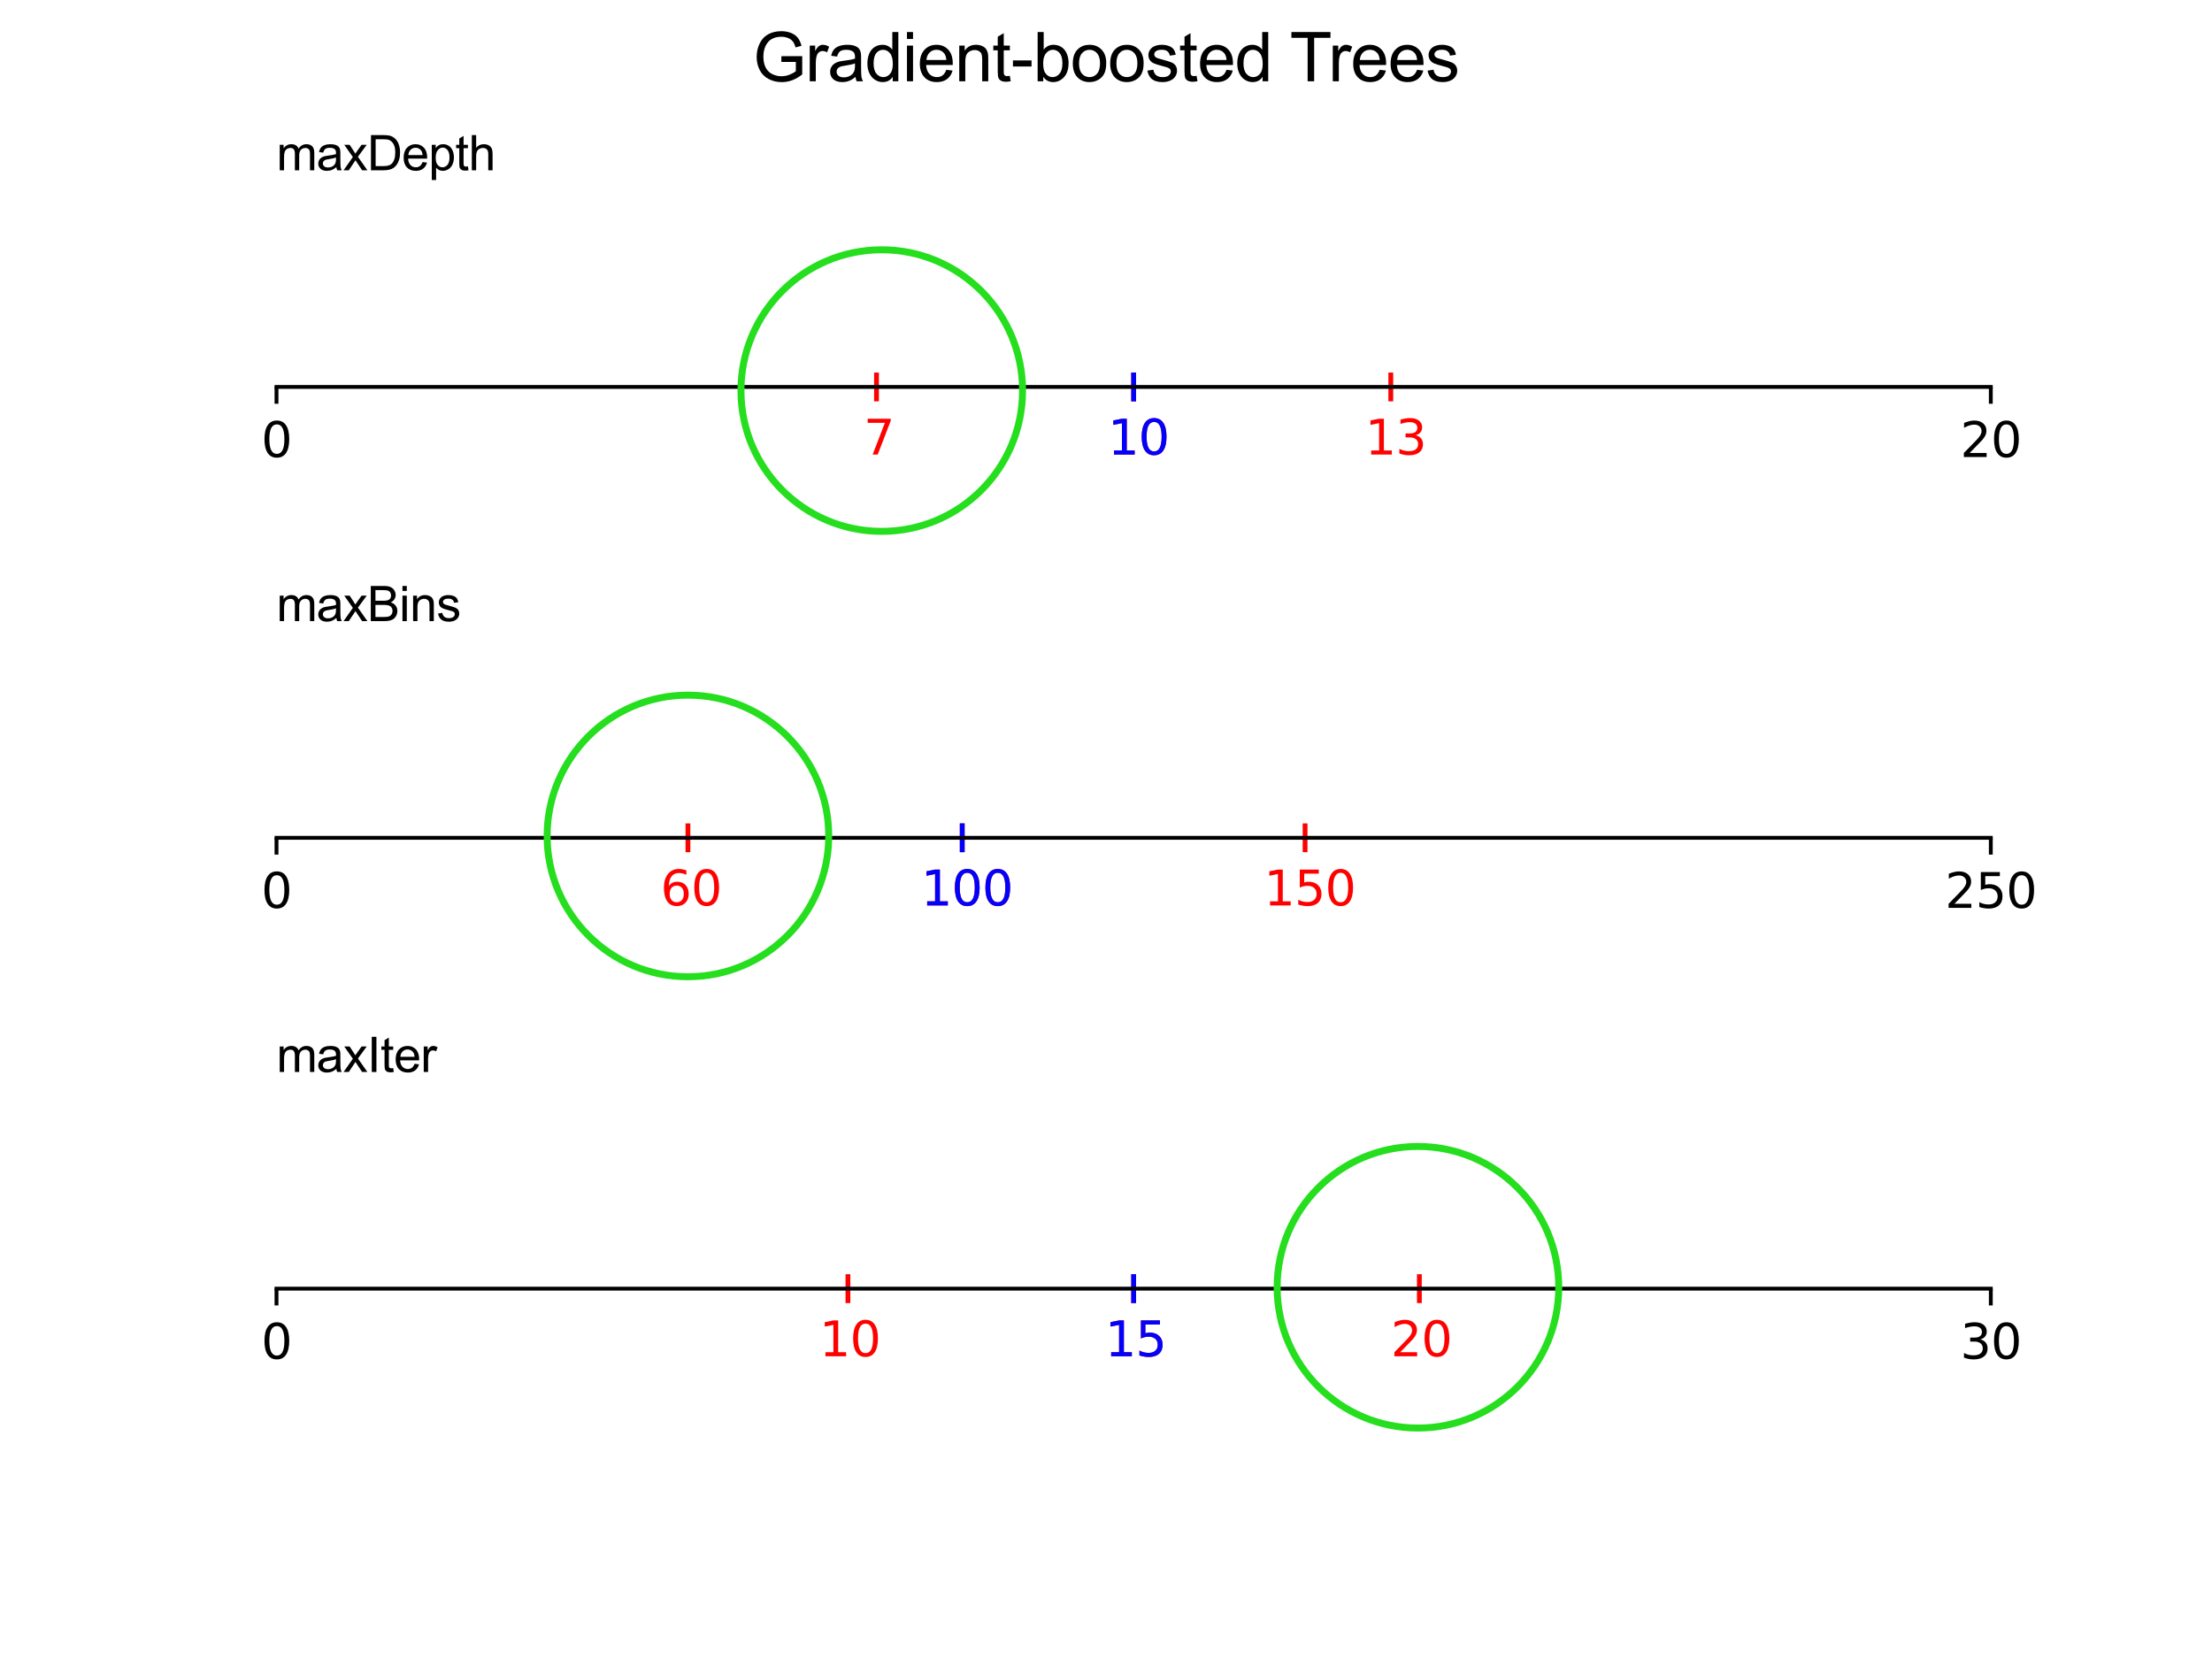 <?xml version="1.0" encoding="UTF-8" standalone="no"?>
<svg
   width="460.8pt"
   height="345.6pt"
   viewBox="0 0 460.8 345.6"
   version="1.1"
   id="svg107"
   sodipodi:docname="Figure_6.svg"
   inkscape:version="1.3.1 (91b66b0783, 2023-11-16)"
   xmlns:inkscape="http://www.inkscape.org/namespaces/inkscape"
   xmlns:sodipodi="http://sodipodi.sourceforge.net/DTD/sodipodi-0.dtd"
   xmlns:xlink="http://www.w3.org/1999/xlink"
   xmlns="http://www.w3.org/2000/svg"
   xmlns:svg="http://www.w3.org/2000/svg"
   xmlns:rdf="http://www.w3.org/1999/02/22-rdf-syntax-ns#"
   xmlns:cc="http://creativecommons.org/ns#"
   xmlns:dc="http://purl.org/dc/elements/1.1/">
  <sodipodi:namedview
     id="namedview107"
     pagecolor="#ffffff"
     bordercolor="#000000"
     borderopacity="0.25"
     inkscape:showpageshadow="2"
     inkscape:pageopacity="0.0"
     inkscape:pagecheckerboard="0"
     inkscape:deskcolor="#d1d1d1"
     inkscape:document-units="pt"
     inkscape:zoom="1.7643229"
     inkscape:cx="307.20001"
     inkscape:cy="230.6834"
     inkscape:window-width="958"
     inkscape:window-height="1000"
     inkscape:window-x="1913"
     inkscape:window-y="0"
     inkscape:window-maximized="0"
     inkscape:current-layer="svg107" />
  <defs
     id="defs1">
    <style
       type="text/css"
       id="style1">*{stroke-linejoin: round; stroke-linecap: butt}</style>
  </defs>
  <g
     id="figure_1">
    <g
       id="patch_1">
      <path
         d="M 0 345.6  L 460.8 345.6  L 460.8 0  L 0 0  z "
         style="fill: #ffffff"
         id="path1" />
    </g>
    <g
       id="axes_1">
      <g
         id="patch_2">
        <path
           d="M 57.6 119.74  L 414.72 119.74  L 414.72 41.472  L 57.6 41.472  z "
           style="fill: #ffffff"
           id="path2" />
      </g>
      <g
         id="matplotlib.axis_1">
        <g
           id="xtick_1">
          <g
             id="line2d_1">
            <defs
               id="defs2">
              <path
                 id="m3c7a77eb1f"
                 d="M 0 0  L 0 3.5  "
                 style="stroke: #000000; stroke-width: 0.8" />
            </defs>
            <g
               id="g2">
              <use
                 xlink:href="#m3c7a77eb1f"
                 x="57.6"
                 y="80.606"
                 style="stroke: #000000; stroke-width: 0.8"
                 id="use2" />
            </g>
          </g>
          <g
             id="text_1">
            <!-- 0 -->
            <g
               transform="translate(54.419 95.205)scale(0.1 -0.1)"
               id="g3">
              <defs
                 id="defs3">
                <path
                   id="DejaVuSans-30"
                   d="M 2034 4250  Q 1547 4250 1301 3770  Q 1056 3291 1056 2328  Q 1056 1369 1301 889  Q 1547 409 2034 409  Q 2525 409 2770 889  Q 3016 1369 3016 2328  Q 3016 3291 2770 3770  Q 2525 4250 2034 4250  z M 2034 4750  Q 2819 4750 3233 4129  Q 3647 3509 3647 2328  Q 3647 1150 3233 529  Q 2819 -91 2034 -91  Q 1250 -91 836 529  Q 422 1150 422 2328  Q 422 3509 836 4129  Q 1250 4750 2034 4750  z "
                   transform="scale(0.016)" />
              </defs>
              <use
                 xlink:href="#DejaVuSans-30"
                 id="use3" />
            </g>
          </g>
        </g>
        <g
           id="xtick_2">
          <g
             id="line2d_2">
            <g
               id="g4">
              <use
                 xlink:href="#m3c7a77eb1f"
                 x="414.72"
                 y="80.606"
                 style="stroke: #000000; stroke-width: 0.8"
                 id="use4" />
            </g>
          </g>
          <g
             id="text_2">
            <!-- 20 -->
            <g
               transform="translate(408.358 95.205)scale(0.1 -0.1)"
               id="g6">
              <defs
                 id="defs4">
                <path
                   id="DejaVuSans-32"
                   d="M 1228 531  L 3431 531  L 3431 0  L 469 0  L 469 531  Q 828 903 1448 1529  Q 2069 2156 2228 2338  Q 2531 2678 2651 2914  Q 2772 3150 2772 3378  Q 2772 3750 2511 3984  Q 2250 4219 1831 4219  Q 1534 4219 1204 4116  Q 875 4013 500 3803  L 500 4441  Q 881 4594 1212 4672  Q 1544 4750 1819 4750  Q 2544 4750 2975 4387  Q 3406 4025 3406 3419  Q 3406 3131 3298 2873  Q 3191 2616 2906 2266  Q 2828 2175 2409 1742  Q 1991 1309 1228 531  z "
                   transform="scale(0.016)" />
              </defs>
              <use
                 xlink:href="#DejaVuSans-32"
                 id="use5" />
              <use
                 xlink:href="#DejaVuSans-30"
                 x="63.623"
                 id="use6" />
            </g>
          </g>
        </g>
      </g>
      <g
         id="line2d_3">
        <defs
           id="defs6">
          <path
             id="md96c64dabe"
             d="M 0 3  L 0 -3  "
             style="stroke: #ff0000" />
        </defs>
        <g
           clip-path="url(#p0c137ac1c3)"
           id="g9">
          <use
             xlink:href="#md96c64dabe"
             x="182.592"
             y="80.606"
             style="fill: #ff0000; stroke: #ff0000"
             id="use7" />
          <use
             xlink:href="#md96c64dabe"
             x="236.16"
             y="80.606"
             style="fill: #ff0000; stroke: #ff0000"
             id="use8" />
          <use
             xlink:href="#md96c64dabe"
             x="289.728"
             y="80.606"
             style="fill: #ff0000; stroke: #ff0000"
             id="use9" />
        </g>
      </g>
      <g
         id="line2d_4">
        <defs
           id="defs9">
          <path
             id="m47c9d007fe"
             d="M 0 3  L 0 -3  "
             style="stroke: #0000ff" />
        </defs>
        <g
           clip-path="url(#p0c137ac1c3)"
           id="g10">
          <use
             xlink:href="#m47c9d007fe"
             x="236.16"
             y="80.606"
             style="fill: #0000ff; stroke: #0000ff"
             id="use10" />
        </g>
      </g>
      <g
         id="patch_3">
        <path
           d="M 57.6 119.74  L 57.6 41.472  "
           style="fill: none"
           id="path10" />
      </g>
      <g
         id="patch_4">
        <path
           d="M 414.72 119.74  L 414.72 41.472  "
           style="fill: none"
           id="path11" />
      </g>
      <g
         id="patch_5">
        <path
           d="M 57.6 80.606  L 414.72 80.606  "
           style="fill: none; stroke: #000000; stroke-width: 0.8; stroke-linejoin: miter; stroke-linecap: square"
           id="path12" />
      </g>
      <g
         id="patch_6">
        <path
           d="M 57.6 41.472  L 414.72 41.472  "
           style="fill: none"
           id="path13" />
      </g>
      <g
         id="text_3">
        <!-- 7 -->
        <g
           style="fill: #ff0000"
           transform="translate(179.914 94.694)scale(0.1 -0.1)"
           id="g13">
          <defs
             id="defs13">
            <path
               id="DejaVuSans-37"
               d="M 525 4666  L 3525 4666  L 3525 4397  L 1831 0  L 1172 0  L 2766 4134  L 525 4134  L 525 4666  z "
               transform="scale(0.016)" />
          </defs>
          <use
             xlink:href="#DejaVuSans-37"
             id="use13" />
        </g>
      </g>
      <g
         id="text_4">
        <!-- 10 -->
        <g
           style="fill: #ff0000"
           transform="translate(230.803 94.694)scale(0.1 -0.1)"
           id="g15">
          <defs
             id="defs14">
            <path
               id="DejaVuSans-31"
               d="M 794 531  L 1825 531  L 1825 4091  L 703 3866  L 703 4441  L 1819 4666  L 2450 4666  L 2450 531  L 3481 531  L 3481 0  L 794 0  L 794 531  z "
               transform="scale(0.016)" />
          </defs>
          <use
             xlink:href="#DejaVuSans-31"
             id="use14" />
          <use
             xlink:href="#DejaVuSans-30"
             x="63.623"
             id="use15" />
        </g>
      </g>
      <g
         id="text_5">
        <!-- 13 -->
        <g
           style="fill: #ff0000"
           transform="translate(284.371 94.694)scale(0.1 -0.1)"
           id="g17">
          <defs
             id="defs15">
            <path
               id="DejaVuSans-33"
               d="M 2597 2516  Q 3050 2419 3304 2112  Q 3559 1806 3559 1356  Q 3559 666 3084 287  Q 2609 -91 1734 -91  Q 1441 -91 1130 -33  Q 819 25 488 141  L 488 750  Q 750 597 1062 519  Q 1375 441 1716 441  Q 2309 441 2620 675  Q 2931 909 2931 1356  Q 2931 1769 2642 2001  Q 2353 2234 1838 2234  L 1294 2234  L 1294 2753  L 1863 2753  Q 2328 2753 2575 2939  Q 2822 3125 2822 3475  Q 2822 3834 2567 4026  Q 2313 4219 1838 4219  Q 1578 4219 1281 4162  Q 984 4106 628 3988  L 628 4550  Q 988 4650 1302 4700  Q 1616 4750 1894 4750  Q 2613 4750 3031 4423  Q 3450 4097 3450 3541  Q 3450 3153 3228 2886  Q 3006 2619 2597 2516  z "
               transform="scale(0.016)" />
          </defs>
          <use
             xlink:href="#DejaVuSans-31"
             id="use16" />
          <use
             xlink:href="#DejaVuSans-33"
             x="63.623"
             id="use17" />
        </g>
      </g>
      <g
         id="text_6">
        <!-- 10 -->
        <g
           style="fill: #0000ff"
           transform="translate(230.803 94.694)scale(0.1 -0.1)"
           id="g19">
          <use
             xlink:href="#DejaVuSans-31"
             id="use18" />
          <use
             xlink:href="#DejaVuSans-30"
             x="63.623"
             id="use19" />
        </g>
      </g>
      <g
         id="text_7">
        <!-- maxDepth -->
        <g
           transform="translate(57.6 35.472)scale(0.1 -0.1)"
           id="g27">
          <defs
             id="defs19">
            <path
               id="ArialMT-6d"
               d="M 422 0  L 422 3319  L 925 3319  L 925 2853  Q 1081 3097 1340 3245  Q 1600 3394 1931 3394  Q 2300 3394 2536 3241  Q 2772 3088 2869 2813  Q 3263 3394 3894 3394  Q 4388 3394 4653 3120  Q 4919 2847 4919 2278  L 4919 0  L 4359 0  L 4359 2091  Q 4359 2428 4304 2576  Q 4250 2725 4106 2815  Q 3963 2906 3769 2906  Q 3419 2906 3187 2673  Q 2956 2441 2956 1928  L 2956 0  L 2394 0  L 2394 2156  Q 2394 2531 2256 2718  Q 2119 2906 1806 2906  Q 1569 2906 1367 2781  Q 1166 2656 1075 2415  Q 984 2175 984 1722  L 984 0  L 422 0  z "
               transform="scale(0.016)" />
            <path
               id="ArialMT-61"
               d="M 2588 409  Q 2275 144 1986 34  Q 1697 -75 1366 -75  Q 819 -75 525 192  Q 231 459 231 875  Q 231 1119 342 1320  Q 453 1522 633 1644  Q 813 1766 1038 1828  Q 1203 1872 1538 1913  Q 2219 1994 2541 2106  Q 2544 2222 2544 2253  Q 2544 2597 2384 2738  Q 2169 2928 1744 2928  Q 1347 2928 1158 2789  Q 969 2650 878 2297  L 328 2372  Q 403 2725 575 2942  Q 747 3159 1072 3276  Q 1397 3394 1825 3394  Q 2250 3394 2515 3294  Q 2781 3194 2906 3042  Q 3031 2891 3081 2659  Q 3109 2516 3109 2141  L 3109 1391  Q 3109 606 3145 398  Q 3181 191 3288 0  L 2700 0  Q 2613 175 2588 409  z M 2541 1666  Q 2234 1541 1622 1453  Q 1275 1403 1131 1340  Q 988 1278 909 1158  Q 831 1038 831 891  Q 831 666 1001 516  Q 1172 366 1500 366  Q 1825 366 2078 508  Q 2331 650 2450 897  Q 2541 1088 2541 1459  L 2541 1666  z "
               transform="scale(0.016)" />
            <path
               id="ArialMT-78"
               d="M 47 0  L 1259 1725  L 138 3319  L 841 3319  L 1350 2541  Q 1494 2319 1581 2169  Q 1719 2375 1834 2534  L 2394 3319  L 3066 3319  L 1919 1756  L 3153 0  L 2463 0  L 1781 1031  L 1600 1309  L 728 0  L 47 0  z "
               transform="scale(0.016)" />
            <path
               id="ArialMT-44"
               d="M 494 0  L 494 4581  L 2072 4581  Q 2606 4581 2888 4516  Q 3281 4425 3559 4188  Q 3922 3881 4101 3404  Q 4281 2928 4281 2316  Q 4281 1794 4159 1391  Q 4038 988 3847 723  Q 3656 459 3429 307  Q 3203 156 2883 78  Q 2563 0 2147 0  L 494 0  z M 1100 541  L 2078 541  Q 2531 541 2789 625  Q 3047 709 3200 863  Q 3416 1078 3536 1442  Q 3656 1806 3656 2325  Q 3656 3044 3420 3430  Q 3184 3816 2847 3947  Q 2603 4041 2063 4041  L 1100 4041  L 1100 541  z "
               transform="scale(0.016)" />
            <path
               id="ArialMT-65"
               d="M 2694 1069  L 3275 997  Q 3138 488 2766 206  Q 2394 -75 1816 -75  Q 1088 -75 661 373  Q 234 822 234 1631  Q 234 2469 665 2931  Q 1097 3394 1784 3394  Q 2450 3394 2872 2941  Q 3294 2488 3294 1666  Q 3294 1616 3291 1516  L 816 1516  Q 847 969 1125 678  Q 1403 388 1819 388  Q 2128 388 2347 550  Q 2566 713 2694 1069  z M 847 1978  L 2700 1978  Q 2663 2397 2488 2606  Q 2219 2931 1791 2931  Q 1403 2931 1139 2672  Q 875 2413 847 1978  z "
               transform="scale(0.016)" />
            <path
               id="ArialMT-70"
               d="M 422 -1272  L 422 3319  L 934 3319  L 934 2888  Q 1116 3141 1344 3267  Q 1572 3394 1897 3394  Q 2322 3394 2647 3175  Q 2972 2956 3137 2557  Q 3303 2159 3303 1684  Q 3303 1175 3120 767  Q 2938 359 2589 142  Q 2241 -75 1856 -75  Q 1575 -75 1351 44  Q 1128 163 984 344  L 984 -1272  L 422 -1272  z M 931 1641  Q 931 1000 1190 694  Q 1450 388 1819 388  Q 2194 388 2461 705  Q 2728 1022 2728 1688  Q 2728 2322 2467 2637  Q 2206 2953 1844 2953  Q 1484 2953 1207 2617  Q 931 2281 931 1641  z "
               transform="scale(0.016)" />
            <path
               id="ArialMT-74"
               d="M 1650 503  L 1731 6  Q 1494 -44 1306 -44  Q 1000 -44 831 53  Q 663 150 594 308  Q 525 466 525 972  L 525 2881  L 113 2881  L 113 3319  L 525 3319  L 525 4141  L 1084 4478  L 1084 3319  L 1650 3319  L 1650 2881  L 1084 2881  L 1084 941  Q 1084 700 1114 631  Q 1144 563 1211 522  Q 1278 481 1403 481  Q 1497 481 1650 503  z "
               transform="scale(0.016)" />
            <path
               id="ArialMT-68"
               d="M 422 0  L 422 4581  L 984 4581  L 984 2938  Q 1378 3394 1978 3394  Q 2347 3394 2619 3248  Q 2891 3103 3008 2847  Q 3125 2591 3125 2103  L 3125 0  L 2563 0  L 2563 2103  Q 2563 2525 2380 2717  Q 2197 2909 1863 2909  Q 1613 2909 1392 2779  Q 1172 2650 1078 2428  Q 984 2206 984 1816  L 984 0  L 422 0  z "
               transform="scale(0.016)" />
          </defs>
          <use
             xlink:href="#ArialMT-6d"
             id="use20" />
          <use
             xlink:href="#ArialMT-61"
             x="83.301"
             id="use21" />
          <use
             xlink:href="#ArialMT-78"
             x="138.916"
             id="use22" />
          <use
             xlink:href="#ArialMT-44"
             x="188.916"
             id="use23" />
          <use
             xlink:href="#ArialMT-65"
             x="261.133"
             id="use24" />
          <use
             xlink:href="#ArialMT-70"
             x="316.748"
             id="use25" />
          <use
             xlink:href="#ArialMT-74"
             x="372.363"
             id="use26" />
          <use
             xlink:href="#ArialMT-68"
             x="400.146"
             id="use27" />
        </g>
      </g>
    </g>
    <g
       id="axes_2">
      <g
         id="patch_7">
        <path
           d="M 57.6 213.662  L 414.72 213.662  L 414.72 135.394  L 57.6 135.394  z "
           style="fill: #ffffff"
           id="path27" />
      </g>
      <g
         id="matplotlib.axis_2">
        <g
           id="xtick_3">
          <g
             id="line2d_5">
            <g
               id="g28">
              <use
                 xlink:href="#m3c7a77eb1f"
                 x="57.6"
                 y="174.528"
                 style="stroke: #000000; stroke-width: 0.8"
                 id="use28" />
            </g>
          </g>
          <g
             id="text_8">
            <!-- 0 -->
            <g
               transform="translate(54.419 189.126)scale(0.1 -0.1)"
               id="g29">
              <use
                 xlink:href="#DejaVuSans-30"
                 id="use29" />
            </g>
          </g>
        </g>
        <g
           id="xtick_4">
          <g
             id="line2d_6">
            <g
               id="g30">
              <use
                 xlink:href="#m3c7a77eb1f"
                 x="414.72"
                 y="174.528"
                 style="stroke: #000000; stroke-width: 0.8"
                 id="use30" />
            </g>
          </g>
          <g
             id="text_9">
            <!-- 250 -->
            <g
               transform="translate(405.176 189.126)scale(0.1 -0.1)"
               id="g33">
              <defs
                 id="defs30">
                <path
                   id="DejaVuSans-35"
                   d="M 691 4666  L 3169 4666  L 3169 4134  L 1269 4134  L 1269 2991  Q 1406 3038 1543 3061  Q 1681 3084 1819 3084  Q 2600 3084 3056 2656  Q 3513 2228 3513 1497  Q 3513 744 3044 326  Q 2575 -91 1722 -91  Q 1428 -91 1123 -41  Q 819 9 494 109  L 494 744  Q 775 591 1075 516  Q 1375 441 1709 441  Q 2250 441 2565 725  Q 2881 1009 2881 1497  Q 2881 1984 2565 2268  Q 2250 2553 1709 2553  Q 1456 2553 1204 2497  Q 953 2441 691 2322  L 691 4666  z "
                   transform="scale(0.016)" />
              </defs>
              <use
                 xlink:href="#DejaVuSans-32"
                 id="use31" />
              <use
                 xlink:href="#DejaVuSans-35"
                 x="63.623"
                 id="use32" />
              <use
                 xlink:href="#DejaVuSans-30"
                 x="127.246"
                 id="use33" />
            </g>
          </g>
        </g>
      </g>
      <g
         id="line2d_7">
        <g
           clip-path="url(#p0cae377014)"
           id="g36">
          <use
             xlink:href="#md96c64dabe"
             x="143.309"
             y="174.528"
             style="fill: #ff0000; stroke: #ff0000"
             id="use34" />
          <use
             xlink:href="#md96c64dabe"
             x="200.448"
             y="174.528"
             style="fill: #ff0000; stroke: #ff0000"
             id="use35" />
          <use
             xlink:href="#md96c64dabe"
             x="271.872"
             y="174.528"
             style="fill: #ff0000; stroke: #ff0000"
             id="use36" />
        </g>
      </g>
      <g
         id="line2d_8">
        <g
           clip-path="url(#p0cae377014)"
           id="g37">
          <use
             xlink:href="#m47c9d007fe"
             x="200.448"
             y="174.528"
             style="fill: #0000ff; stroke: #0000ff"
             id="use37" />
        </g>
      </g>
      <g
         id="patch_8">
        <path
           d="M 57.6 213.662  L 57.6 135.394  "
           style="fill: none"
           id="path37" />
      </g>
      <g
         id="patch_9">
        <path
           d="M 414.72 213.662  L 414.72 135.394  "
           style="fill: none"
           id="path38" />
      </g>
      <g
         id="patch_10">
        <path
           d="M 57.6 174.528  L 414.72 174.528  "
           style="fill: none; stroke: #000000; stroke-width: 0.8; stroke-linejoin: miter; stroke-linecap: square"
           id="path39" />
      </g>
      <g
         id="patch_11">
        <path
           d="M 57.6 135.394  L 414.72 135.394  "
           style="fill: none"
           id="path40" />
      </g>
      <g
         id="text_10">
        <!-- 60 -->
        <g
           style="fill: #ff0000"
           transform="translate(137.595 188.616)scale(0.1 -0.1)"
           id="g41">
          <defs
             id="defs40">
            <path
               id="DejaVuSans-36"
               d="M 2113 2584  Q 1688 2584 1439 2293  Q 1191 2003 1191 1497  Q 1191 994 1439 701  Q 1688 409 2113 409  Q 2538 409 2786 701  Q 3034 994 3034 1497  Q 3034 2003 2786 2293  Q 2538 2584 2113 2584  z M 3366 4563  L 3366 3988  Q 3128 4100 2886 4159  Q 2644 4219 2406 4219  Q 1781 4219 1451 3797  Q 1122 3375 1075 2522  Q 1259 2794 1537 2939  Q 1816 3084 2150 3084  Q 2853 3084 3261 2657  Q 3669 2231 3669 1497  Q 3669 778 3244 343  Q 2819 -91 2113 -91  Q 1303 -91 875 529  Q 447 1150 447 2328  Q 447 3434 972 4092  Q 1497 4750 2381 4750  Q 2619 4750 2861 4703  Q 3103 4656 3366 4563  z "
               transform="scale(0.016)" />
          </defs>
          <use
             xlink:href="#DejaVuSans-36"
             id="use40" />
          <use
             xlink:href="#DejaVuSans-30"
             x="63.623"
             id="use41" />
        </g>
      </g>
      <g
         id="text_11">
        <!-- 100 -->
        <g
           style="fill: #ff0000"
           transform="translate(191.877 188.616)scale(0.1 -0.1)"
           id="g44">
          <use
             xlink:href="#DejaVuSans-31"
             id="use42" />
          <use
             xlink:href="#DejaVuSans-30"
             x="63.623"
             id="use43" />
          <use
             xlink:href="#DejaVuSans-30"
             x="127.246"
             id="use44" />
        </g>
      </g>
      <g
         id="text_12">
        <!-- 150 -->
        <g
           style="fill: #ff0000"
           transform="translate(263.301 188.616)scale(0.1 -0.1)"
           id="g47">
          <use
             xlink:href="#DejaVuSans-31"
             id="use45" />
          <use
             xlink:href="#DejaVuSans-35"
             x="63.623"
             id="use46" />
          <use
             xlink:href="#DejaVuSans-30"
             x="127.246"
             id="use47" />
        </g>
      </g>
      <g
         id="text_13">
        <!-- 100 -->
        <g
           style="fill: #0000ff"
           transform="translate(191.877 188.616)scale(0.1 -0.1)"
           id="g50">
          <use
             xlink:href="#DejaVuSans-31"
             id="use48" />
          <use
             xlink:href="#DejaVuSans-30"
             x="63.623"
             id="use49" />
          <use
             xlink:href="#DejaVuSans-30"
             x="127.246"
             id="use50" />
        </g>
      </g>
      <g
         id="text_14">
        <!-- maxBins -->
        <g
           transform="translate(57.6 129.394)scale(0.1 -0.1)"
           id="g57">
          <defs
             id="defs50">
            <path
               id="ArialMT-42"
               d="M 469 0  L 469 4581  L 2188 4581  Q 2713 4581 3030 4442  Q 3347 4303 3526 4014  Q 3706 3725 3706 3409  Q 3706 3116 3547 2856  Q 3388 2597 3066 2438  Q 3481 2316 3704 2022  Q 3928 1728 3928 1328  Q 3928 1006 3792 729  Q 3656 453 3456 303  Q 3256 153 2954 76  Q 2653 0 2216 0  L 469 0  z M 1075 2656  L 2066 2656  Q 2469 2656 2644 2709  Q 2875 2778 2992 2937  Q 3109 3097 3109 3338  Q 3109 3566 3000 3739  Q 2891 3913 2687 3977  Q 2484 4041 1991 4041  L 1075 4041  L 1075 2656  z M 1075 541  L 2216 541  Q 2509 541 2628 563  Q 2838 600 2978 687  Q 3119 775 3209 942  Q 3300 1109 3300 1328  Q 3300 1584 3169 1773  Q 3038 1963 2805 2039  Q 2572 2116 2134 2116  L 1075 2116  L 1075 541  z "
               transform="scale(0.016)" />
            <path
               id="ArialMT-69"
               d="M 425 3934  L 425 4581  L 988 4581  L 988 3934  L 425 3934  z M 425 0  L 425 3319  L 988 3319  L 988 0  L 425 0  z "
               transform="scale(0.016)" />
            <path
               id="ArialMT-6e"
               d="M 422 0  L 422 3319  L 928 3319  L 928 2847  Q 1294 3394 1984 3394  Q 2284 3394 2536 3286  Q 2788 3178 2913 3003  Q 3038 2828 3088 2588  Q 3119 2431 3119 2041  L 3119 0  L 2556 0  L 2556 2019  Q 2556 2363 2490 2533  Q 2425 2703 2258 2804  Q 2091 2906 1866 2906  Q 1506 2906 1245 2678  Q 984 2450 984 1813  L 984 0  L 422 0  z "
               transform="scale(0.016)" />
            <path
               id="ArialMT-73"
               d="M 197 991  L 753 1078  Q 800 744 1014 566  Q 1228 388 1613 388  Q 2000 388 2187 545  Q 2375 703 2375 916  Q 2375 1106 2209 1216  Q 2094 1291 1634 1406  Q 1016 1563 777 1677  Q 538 1791 414 1992  Q 291 2194 291 2438  Q 291 2659 392 2848  Q 494 3038 669 3163  Q 800 3259 1026 3326  Q 1253 3394 1513 3394  Q 1903 3394 2198 3281  Q 2494 3169 2634 2976  Q 2775 2784 2828 2463  L 2278 2388  Q 2241 2644 2061 2787  Q 1881 2931 1553 2931  Q 1166 2931 1000 2803  Q 834 2675 834 2503  Q 834 2394 903 2306  Q 972 2216 1119 2156  Q 1203 2125 1616 2013  Q 2213 1853 2448 1751  Q 2684 1650 2818 1456  Q 2953 1263 2953 975  Q 2953 694 2789 445  Q 2625 197 2315 61  Q 2006 -75 1616 -75  Q 969 -75 630 194  Q 291 463 197 991  z "
               transform="scale(0.016)" />
          </defs>
          <use
             xlink:href="#ArialMT-6d"
             id="use51" />
          <use
             xlink:href="#ArialMT-61"
             x="83.301"
             id="use52" />
          <use
             xlink:href="#ArialMT-78"
             x="138.916"
             id="use53" />
          <use
             xlink:href="#ArialMT-42"
             x="188.916"
             id="use54" />
          <use
             xlink:href="#ArialMT-69"
             x="255.615"
             id="use55" />
          <use
             xlink:href="#ArialMT-6e"
             x="277.832"
             id="use56" />
          <use
             xlink:href="#ArialMT-73"
             x="333.447"
             id="use57" />
        </g>
      </g>
    </g>
    <g
       id="axes_3">
      <g
         id="patch_12">
        <path
           d="M 57.6 307.584  L 414.72 307.584  L 414.72 229.316  L 57.6 229.316  z "
           style="fill: #ffffff"
           id="path57" />
      </g>
      <g
         id="matplotlib.axis_3">
        <g
           id="xtick_5">
          <g
             id="line2d_9">
            <g
               id="g58">
              <use
                 xlink:href="#m3c7a77eb1f"
                 x="57.6"
                 y="268.45"
                 style="stroke: #000000; stroke-width: 0.8"
                 id="use58" />
            </g>
          </g>
          <g
             id="text_15">
            <!-- 0 -->
            <g
               transform="translate(54.419 283.048)scale(0.1 -0.1)"
               id="g59">
              <use
                 xlink:href="#DejaVuSans-30"
                 id="use59" />
            </g>
          </g>
        </g>
        <g
           id="xtick_6">
          <g
             id="line2d_10">
            <g
               id="g60">
              <use
                 xlink:href="#m3c7a77eb1f"
                 x="414.72"
                 y="268.45"
                 style="stroke: #000000; stroke-width: 0.8"
                 id="use60" />
            </g>
          </g>
          <g
             id="text_16">
            <!-- 30 -->
            <g
               transform="translate(408.358 283.048)scale(0.1 -0.1)"
               id="g62">
              <use
                 xlink:href="#DejaVuSans-33"
                 id="use61" />
              <use
                 xlink:href="#DejaVuSans-30"
                 x="63.623"
                 id="use62" />
            </g>
          </g>
        </g>
      </g>
      <g
         id="line2d_11">
        <g
           clip-path="url(#p2b920aefad)"
           id="g65">
          <use
             xlink:href="#md96c64dabe"
             x="176.64"
             y="268.45"
             style="fill: #ff0000; stroke: #ff0000"
             id="use63" />
          <use
             xlink:href="#md96c64dabe"
             x="236.16"
             y="268.45"
             style="fill: #ff0000; stroke: #ff0000"
             id="use64" />
          <use
             xlink:href="#md96c64dabe"
             x="295.68"
             y="268.45"
             style="fill: #ff0000; stroke: #ff0000"
             id="use65" />
        </g>
      </g>
      <g
         id="line2d_12">
        <g
           clip-path="url(#p2b920aefad)"
           id="g66">
          <use
             xlink:href="#m47c9d007fe"
             x="236.16"
             y="268.45"
             style="fill: #0000ff; stroke: #0000ff"
             id="use66" />
        </g>
      </g>
      <g
         id="patch_13">
        <path
           d="M 57.6 307.584  L 57.6 229.316  "
           style="fill: none"
           id="path66" />
      </g>
      <g
         id="patch_14">
        <path
           d="M 414.72 307.584  L 414.72 229.316  "
           style="fill: none"
           id="path67" />
      </g>
      <g
         id="patch_15">
        <path
           d="M 57.6 268.45  L 414.72 268.45  "
           style="fill: none; stroke: #000000; stroke-width: 0.8; stroke-linejoin: miter; stroke-linecap: square"
           id="path68" />
      </g>
      <g
         id="patch_16">
        <path
           d="M 57.6 229.316  L 414.72 229.316  "
           style="fill: none"
           id="path69" />
      </g>
      <g
         id="text_17">
        <!-- 10 -->
        <g
           style="fill: #ff0000"
           transform="translate(170.688 282.538)scale(0.1 -0.1)"
           id="g70">
          <use
             xlink:href="#DejaVuSans-31"
             id="use69" />
          <use
             xlink:href="#DejaVuSans-30"
             x="63.623"
             id="use70" />
        </g>
      </g>
      <g
         id="text_18">
        <!-- 15 -->
        <g
           style="fill: #ff0000"
           transform="translate(230.208 282.538)scale(0.1 -0.1)"
           id="g72">
          <use
             xlink:href="#DejaVuSans-31"
             id="use71" />
          <use
             xlink:href="#DejaVuSans-35"
             x="63.623"
             id="use72" />
        </g>
      </g>
      <g
         id="text_19">
        <!-- 20 -->
        <g
           style="fill: #ff0000"
           transform="translate(289.728 282.538)scale(0.1 -0.1)"
           id="g74">
          <use
             xlink:href="#DejaVuSans-32"
             id="use73" />
          <use
             xlink:href="#DejaVuSans-30"
             x="63.623"
             id="use74" />
        </g>
      </g>
      <g
         id="text_20">
        <!-- 15 -->
        <g
           style="fill: #0000ff"
           transform="translate(230.208 282.538)scale(0.1 -0.1)"
           id="g76">
          <use
             xlink:href="#DejaVuSans-31"
             id="use75" />
          <use
             xlink:href="#DejaVuSans-35"
             x="63.623"
             id="use76" />
        </g>
      </g>
      <g
         id="text_21">
        <!-- maxIter -->
        <g
           transform="translate(57.6 223.316)scale(0.1 -0.1)"
           id="g83">
          <defs
             id="defs76">
            <path
               id="ArialMT-49"
               d="M 597 0  L 597 4581  L 1203 4581  L 1203 0  L 597 0  z "
               transform="scale(0.016)" />
            <path
               id="ArialMT-72"
               d="M 416 0  L 416 3319  L 922 3319  L 922 2816  Q 1116 3169 1280 3281  Q 1444 3394 1641 3394  Q 1925 3394 2219 3213  L 2025 2691  Q 1819 2813 1613 2813  Q 1428 2813 1281 2702  Q 1134 2591 1072 2394  Q 978 2094 978 1738  L 978 0  L 416 0  z "
               transform="scale(0.016)" />
          </defs>
          <use
             xlink:href="#ArialMT-6d"
             id="use77" />
          <use
             xlink:href="#ArialMT-61"
             x="83.301"
             id="use78" />
          <use
             xlink:href="#ArialMT-78"
             x="138.916"
             id="use79" />
          <use
             xlink:href="#ArialMT-49"
             x="188.916"
             id="use80" />
          <use
             xlink:href="#ArialMT-74"
             x="216.699"
             id="use81" />
          <use
             xlink:href="#ArialMT-65"
             x="244.482"
             id="use82" />
          <use
             xlink:href="#ArialMT-72"
             x="300.098"
             id="use83" />
        </g>
      </g>
    </g>
    <g
       id="text_22">
      <!-- Gradient-boosted Trees -->
      <g
         transform="translate(156.864 16.933)scale(0.14 -0.14)"
         id="g105">
        <defs
           id="defs83">
          <path
             id="ArialMT-47"
             d="M 2638 1797  L 2638 2334  L 4578 2338  L 4578 638  Q 4131 281 3656 101  Q 3181 -78 2681 -78  Q 2006 -78 1454 211  Q 903 500 622 1047  Q 341 1594 341 2269  Q 341 2938 620 3517  Q 900 4097 1425 4378  Q 1950 4659 2634 4659  Q 3131 4659 3532 4498  Q 3934 4338 4162 4050  Q 4391 3763 4509 3300  L 3963 3150  Q 3859 3500 3706 3700  Q 3553 3900 3268 4020  Q 2984 4141 2638 4141  Q 2222 4141 1919 4014  Q 1616 3888 1430 3681  Q 1244 3475 1141 3228  Q 966 2803 966 2306  Q 966 1694 1177 1281  Q 1388 869 1791 669  Q 2194 469 2647 469  Q 3041 469 3416 620  Q 3791 772 3984 944  L 3984 1797  L 2638 1797  z "
             transform="scale(0.016)" />
          <path
             id="ArialMT-64"
             d="M 2575 0  L 2575 419  Q 2259 -75 1647 -75  Q 1250 -75 917 144  Q 584 363 401 755  Q 219 1147 219 1656  Q 219 2153 384 2558  Q 550 2963 881 3178  Q 1213 3394 1622 3394  Q 1922 3394 2156 3267  Q 2391 3141 2538 2938  L 2538 4581  L 3097 4581  L 3097 0  L 2575 0  z M 797 1656  Q 797 1019 1065 703  Q 1334 388 1700 388  Q 2069 388 2326 689  Q 2584 991 2584 1609  Q 2584 2291 2321 2609  Q 2059 2928 1675 2928  Q 1300 2928 1048 2622  Q 797 2316 797 1656  z "
             transform="scale(0.016)" />
          <path
             id="ArialMT-2d"
             d="M 203 1375  L 203 1941  L 1931 1941  L 1931 1375  L 203 1375  z "
             transform="scale(0.016)" />
          <path
             id="ArialMT-62"
             d="M 941 0  L 419 0  L 419 4581  L 981 4581  L 981 2947  Q 1338 3394 1891 3394  Q 2197 3394 2470 3270  Q 2744 3147 2920 2923  Q 3097 2700 3197 2384  Q 3297 2069 3297 1709  Q 3297 856 2875 390  Q 2453 -75 1863 -75  Q 1275 -75 941 416  L 941 0  z M 934 1684  Q 934 1088 1097 822  Q 1363 388 1816 388  Q 2184 388 2453 708  Q 2722 1028 2722 1663  Q 2722 2313 2464 2622  Q 2206 2931 1841 2931  Q 1472 2931 1203 2611  Q 934 2291 934 1684  z "
             transform="scale(0.016)" />
          <path
             id="ArialMT-6f"
             d="M 213 1659  Q 213 2581 725 3025  Q 1153 3394 1769 3394  Q 2453 3394 2887 2945  Q 3322 2497 3322 1706  Q 3322 1066 3130 698  Q 2938 331 2570 128  Q 2203 -75 1769 -75  Q 1072 -75 642 372  Q 213 819 213 1659  z M 791 1659  Q 791 1022 1069 705  Q 1347 388 1769 388  Q 2188 388 2466 706  Q 2744 1025 2744 1678  Q 2744 2294 2464 2611  Q 2184 2928 1769 2928  Q 1347 2928 1069 2612  Q 791 2297 791 1659  z "
             transform="scale(0.016)" />
          <path
             id="ArialMT-20"
             transform="scale(0.016)" />
          <path
             id="ArialMT-54"
             d="M 1659 0  L 1659 4041  L 150 4041  L 150 4581  L 3781 4581  L 3781 4041  L 2266 4041  L 2266 0  L 1659 0  z "
             transform="scale(0.016)" />
        </defs>
        <use
           xlink:href="#ArialMT-47"
           id="use84" />
        <use
           xlink:href="#ArialMT-72"
           x="77.783"
           id="use85" />
        <use
           xlink:href="#ArialMT-61"
           x="111.084"
           id="use86" />
        <use
           xlink:href="#ArialMT-64"
           x="166.699"
           id="use87" />
        <use
           xlink:href="#ArialMT-69"
           x="222.314"
           id="use88" />
        <use
           xlink:href="#ArialMT-65"
           x="244.531"
           id="use89" />
        <use
           xlink:href="#ArialMT-6e"
           x="300.146"
           id="use90" />
        <use
           xlink:href="#ArialMT-74"
           x="355.762"
           id="use91" />
        <use
           xlink:href="#ArialMT-2d"
           x="383.545"
           id="use92" />
        <use
           xlink:href="#ArialMT-62"
           x="416.846"
           id="use93" />
        <use
           xlink:href="#ArialMT-6f"
           x="472.461"
           id="use94" />
        <use
           xlink:href="#ArialMT-6f"
           x="528.076"
           id="use95" />
        <use
           xlink:href="#ArialMT-73"
           x="583.691"
           id="use96" />
        <use
           xlink:href="#ArialMT-74"
           x="633.691"
           id="use97" />
        <use
           xlink:href="#ArialMT-65"
           x="661.475"
           id="use98" />
        <use
           xlink:href="#ArialMT-64"
           x="717.09"
           id="use99" />
        <use
           xlink:href="#ArialMT-20"
           x="772.705"
           id="use100" />
        <use
           xlink:href="#ArialMT-54"
           x="798.738"
           id="use101" />
        <use
           xlink:href="#ArialMT-72"
           x="856.072"
           id="use102" />
        <use
           xlink:href="#ArialMT-65"
           x="889.373"
           id="use103" />
        <use
           xlink:href="#ArialMT-65"
           x="944.988"
           id="use104" />
        <use
           xlink:href="#ArialMT-73"
           x="1000.604"
           id="use105" />
      </g>
    </g>
  </g>
  <circle
     style="fill:none;fill-opacity:1;stroke:#25de1e;stroke-width:1.45;stroke-linecap:butt;stroke-linejoin:round;stroke-dasharray:none;stroke-opacity:1"
     id="path96-0"
     cx="295.383"
     cy="268.156"
     r="29.331" />
  <circle
     style="fill:none;fill-opacity:1;stroke:#25de1e;stroke-width:1.45;stroke-linecap:butt;stroke-linejoin:round;stroke-dasharray:none;stroke-opacity:1"
     id="path96-6"
     cx="143.309"
     cy="174.143"
     r="29.331" />
  <circle
     style="fill:none;fill-opacity:1;stroke:#25de1e;stroke-width:1.45;stroke-linecap:butt;stroke-linejoin:round;stroke-dasharray:none;stroke-opacity:1"
     id="path96"
     cx="183.687"
     cy="81.365"
     r="29.331" />
  <defs
     id="defs107">
    <clipPath
       id="p0c137ac1c3">
      <rect
         x="57.6"
         y="41.472"
         width="357.12"
         height="78.268"
         id="rect105" />
    </clipPath>
    <clipPath
       id="p0cae377014">
      <rect
         x="57.6"
         y="135.394"
         width="357.12"
         height="78.268"
         id="rect106" />
    </clipPath>
    <clipPath
       id="p2b920aefad">
      <rect
         x="57.6"
         y="229.316"
         width="357.12"
         height="78.268"
         id="rect107" />
    </clipPath>
  </defs>
</svg>
